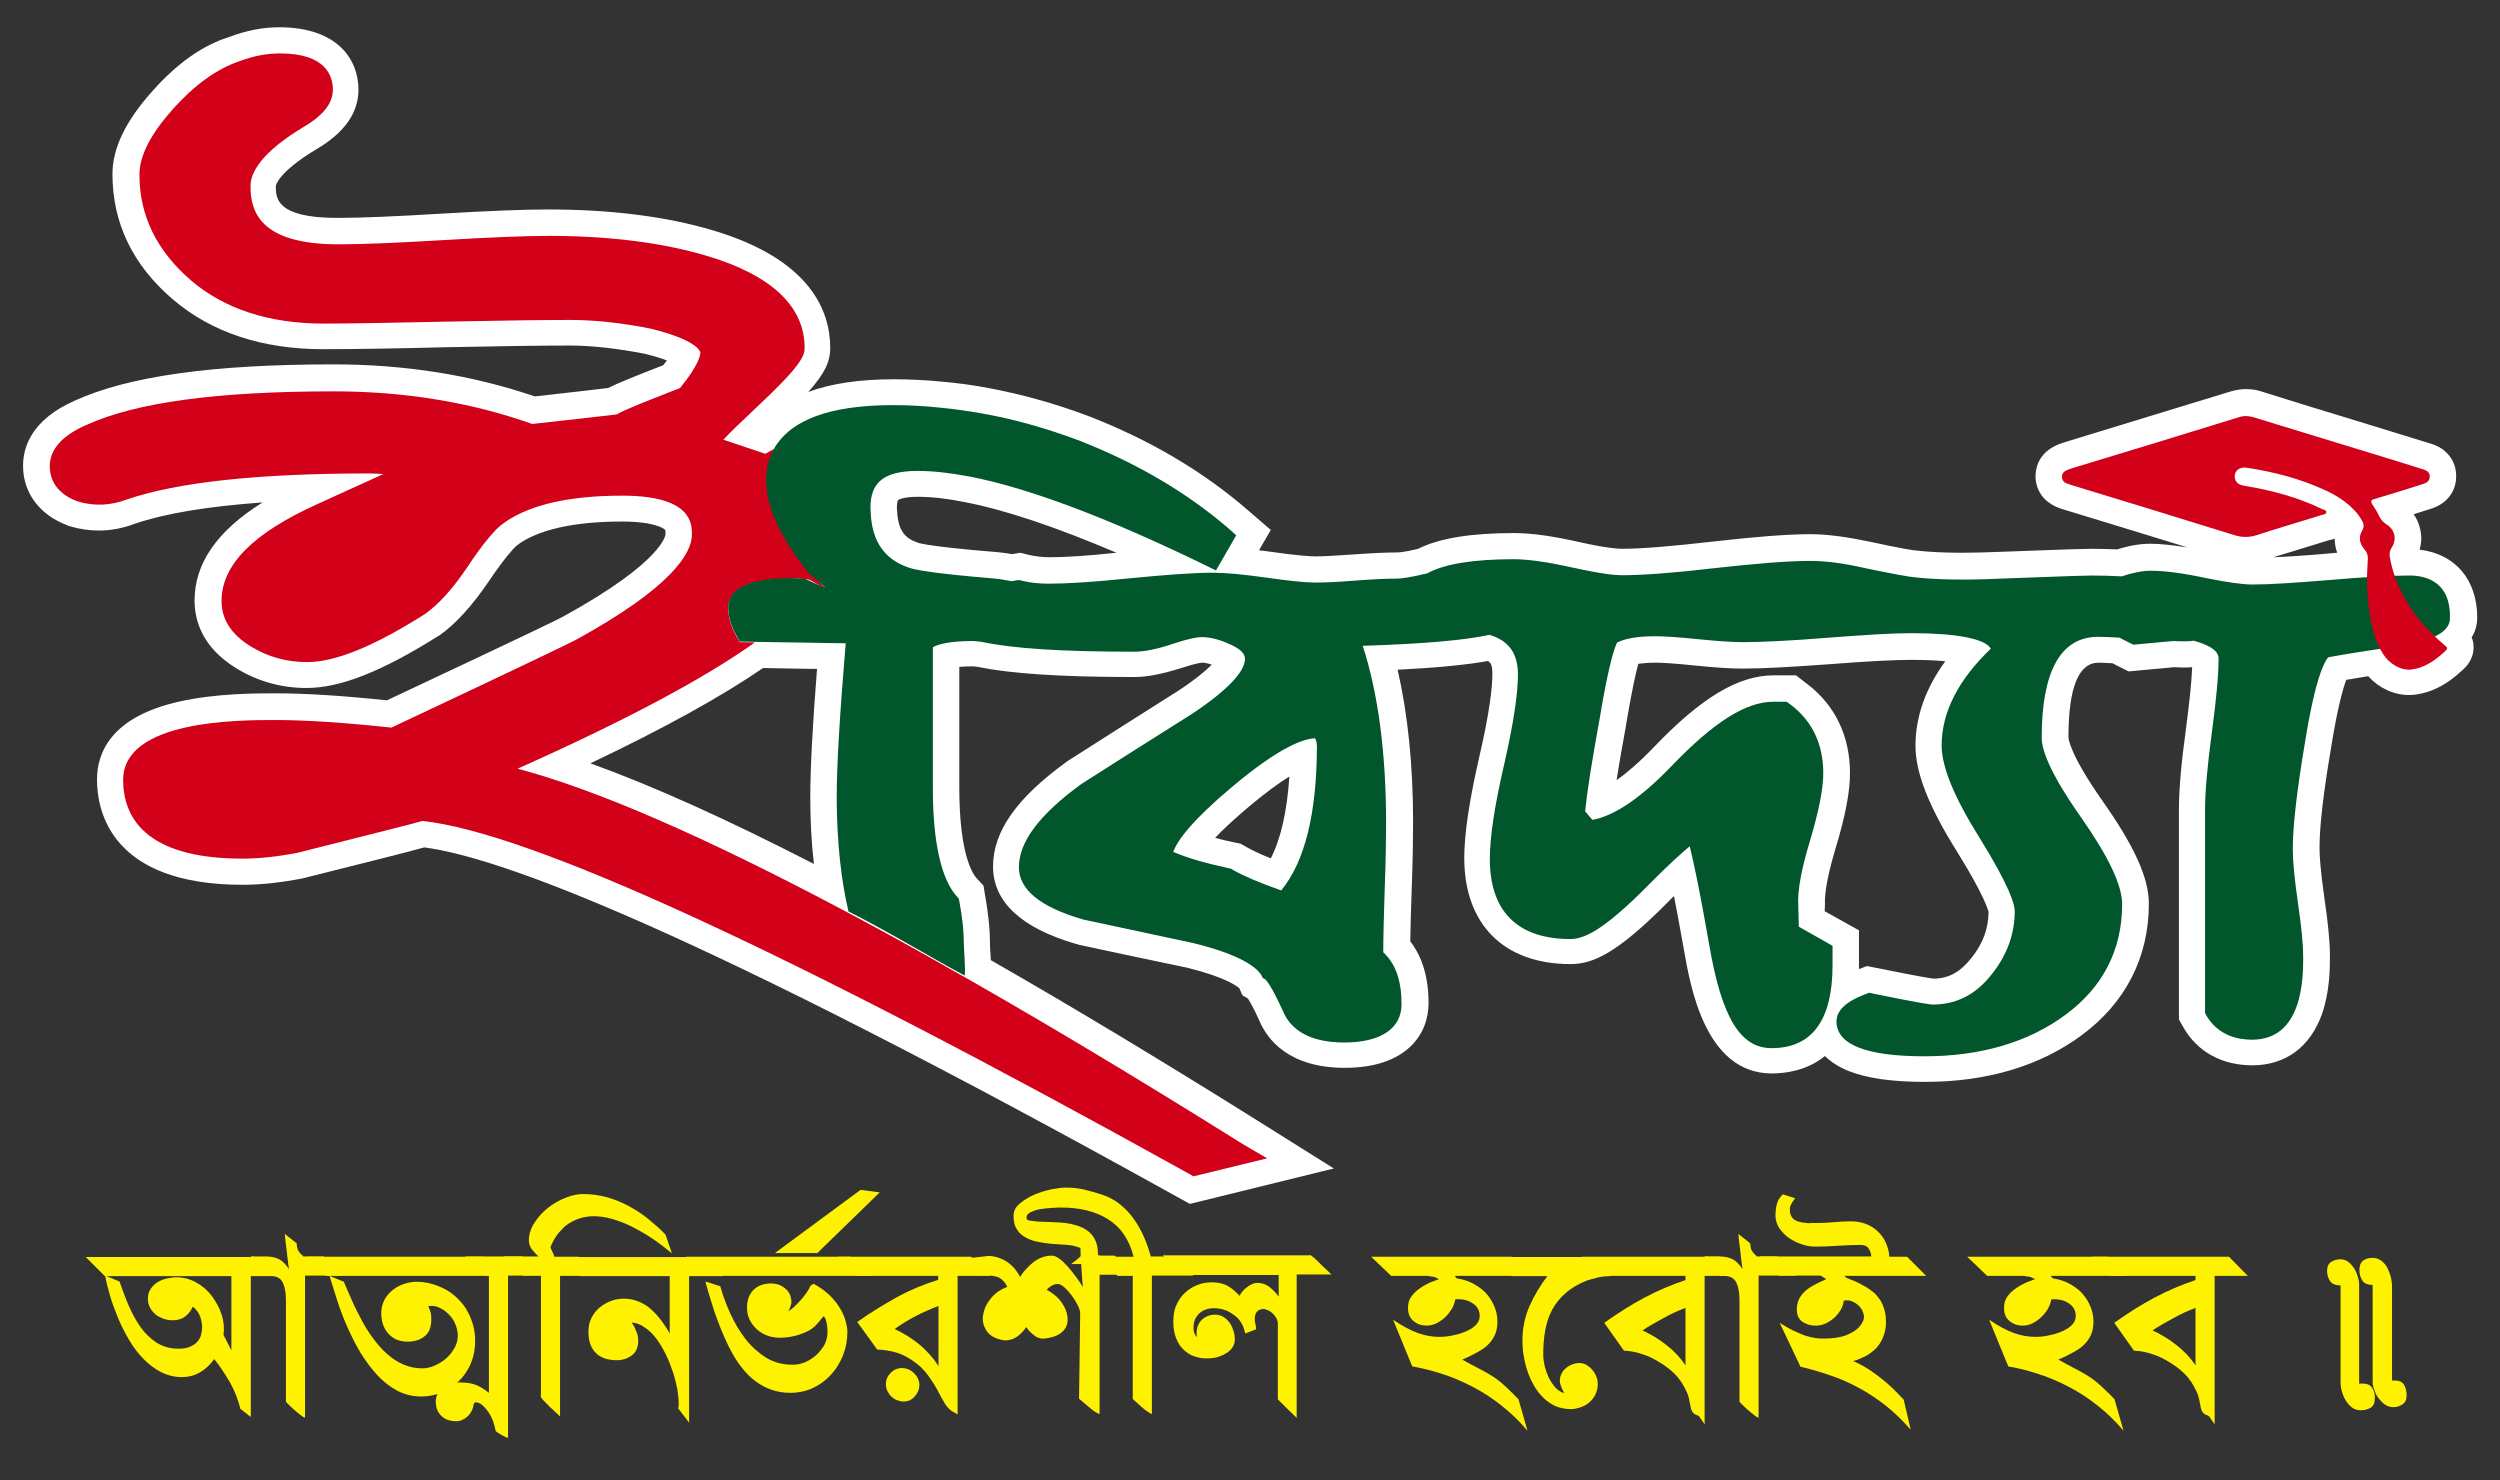 <?xml version="1.0" encoding="UTF-8"?>
<!-- Generator: Adobe Illustrator 19.0.0, SVG Export Plug-In . SVG Version: 6.00 Build 0)  -->
<svg version="1.0" id="Layer_1" xmlns="http://www.w3.org/2000/svg" xmlns:xlink="http://www.w3.org/1999/xlink" x="0px" y="0px" viewBox="0 0 889.2 526.5" enable-background="new 0 0 889.2 526.5" xml:space="preserve">
<rect x="0" y="0" width="889.2" height="526.5" fill="#333333" stroke="none"/>
<g id="XMLID_25_">
	<path id="XMLID_23_" fill="#FFFFFF" d="M881.1,219.7c0-13.6-7.9-22.7-20.5-24.2c0.7-2.4,0.8-4.9,0.2-7.3c-0.4-1.9-1.2-3.7-2.3-5.3   c0.3-0.1,3.8-1.2,3.8-1.2c0.9-0.3,2-0.6,3.1-1c5.2-1.9,8.4-6.3,8.2-11.7c-0.1-5.2-3.5-9.5-8.7-11.1c-4.3-1.3-8.7-2.7-13-4l-13-4   c-11.6-3.5-23.2-7.1-34.7-10.7c-1.8-0.6-3.6-0.8-5.4-0.8c-1.8,0-3.5,0.3-5.3,0.8c-15.7,4.8-31.4,9.6-47.1,14.4l-12.4,3.8   c-9.5,2.9-10.1,9.8-10,12.6c0.2,3.1,1.7,8.7,9.6,11.1l13.1,4c10.3,3.1,20.8,6.4,31.3,9.6c-5.2-0.8-9.6-1.3-13.2-1.3   c-3.5,0-7.3,0.6-11.7,2c-3.3-0.1-6.4-0.2-9.5-0.2c-1.6,0-6.8,0.1-32.8,1.1c-4.7,0.2-9.2,0.3-13.2,0.3c-6.3,0-11.7-0.3-16.2-0.8   c-1.2-0.1-5.2-0.7-16.2-3.1C657.1,191,650,190,644,190c-8.2,0-19.7,0.9-35.4,2.7c-14.1,1.6-24.8,2.5-31.7,2.5   c-1.3,0-5.4-0.2-15.2-2.4c-9.7-2.2-17.2-3.2-23.1-3.2c-15.4,0-26.6,1.8-34.2,5.6c-4.8,1.2-7,1.3-7.6,1.3c-3.5,0-8.5,0.2-15.3,0.7   c-7.3,0.5-11.2,0.7-13.3,0.7c-2.3,0-6.8-0.3-15.9-1.6c-1.6-0.2-3.1-0.4-4.5-0.6l4.2-7.2l-8-6.9c-16.1-14-35.3-25.3-57.1-33.7   c-11.7-4.4-23.6-7.7-35.4-9.9c-5.2-1-10.5-1.7-15.8-2.2c-6.1-0.6-12.1-0.9-17.8-0.9c-12.1,0-22.3,1.5-30.4,4.5   c5.9-6.6,7.8-10.8,7.8-15.6c0-13.4-7.2-31.5-41.5-41.8c-16.7-5-36.5-7.5-58.9-7.5c-8.4,0-21.2,0.5-38.1,1.5   c-16.4,1-28.7,1.5-36.8,1.5c-21.9,0-21.9-7.1-21.9-11.4c0,0,0.7-4.8,14.4-13c9.9-5.8,15-12.9,15-21.2c0-10.7-7.4-22.2-28.2-22.2   c-5.6,0-11.6,1.1-17.6,3.4C72.2,16,63,22.5,54.3,32.3C44.6,43.1,40,52.8,40,61.9c0,17.4,7.2,32.4,21.5,44.6   c13.7,11.7,31.7,17.7,53.4,17.7c9.6,0,24.4-0.2,44-0.7c18.7-0.4,33.8-0.6,43.7-0.6c7.8,0,16.7,1,26.6,2.9c3.6,0.9,6.2,1.7,8,2.4   c-0.4,0.5-0.8,1.1-1.3,1.7c-10.3,4-16,6.3-19.6,8.1c-3.4,0.4-10.7,1.3-26.1,3c-22.2-7.6-46.2-11.4-71.6-11.4   c-42.9,0-72.9,4.2-92,12.9c-15.2,6.7-18.4,16.3-18.4,23.2c0,9.6,5.9,17.5,15.9,21.2l0.1,0.1l0.7,0.2c3.4,1,6.8,1.5,10.2,1.5   c4.3,0,8.6-0.8,12.8-2.4c10.8-3.7,26.1-6.2,45.5-7.6c-16.2,10.1-24.2,21.7-24.2,34.9c0,6.8,2.5,16.5,14.7,24   c7.6,4.7,16.1,7.1,25.1,7.1c12.1,0,26.9-5.9,46.9-18.5l0.2-0.1l0.2-0.1c5.9-4.2,11.6-10.5,17.6-19.3c5.6-8.3,8.6-11.5,9.8-12.6   c7.2-5.6,20.2-8.6,37.5-8.6c11.9,0,15,2.6,15.3,2.9c0.2,0.2,0.2,0.2,0.2,1.6c0,0.1-0.4,9.5-36.4,29.3c-1.2,0.7-9.7,4.9-62.7,29.8   c-16-1.7-29.3-2.5-39.5-2.5c-6.9,0-21.3,0-34.2,2.9c-24.3,5.4-29.4,18.1-29.4,27.8c0,11.2,5,37.4,51.8,37.4   c6.6,0,13.8-0.8,21.4-2.3l0.2,0l0.2-0.1c23.1-5.8,37.2-9.3,42.8-10.9c26.7,3.5,94.8,28.2,267.6,124.2l4.7,2.6l51.2-12.6l-27.1-17   c-34-21.3-65.9-40.5-94.9-57.1c0-1-0.1-2.1-0.2-3.3c-0.1-1.3-0.1-2.7-0.1-3.3c0-4.5-0.6-10-1.7-16.3l-0.6-3.6l-2.5-2.7   c-1.4-1.6-6.1-8.6-6.1-32.1v-43c1.3-0.1,2.8-0.2,4.7-0.2c0.2,0,0.7,0,1.9,0.2c11.7,2.4,29.4,3.6,55.7,3.6c4.6,0,10-1.1,17-3.3   c5.1-1.7,7-1.8,7-1.8c0.6,0,1.8,0.1,3.5,0.7c-2.1,2.1-5.7,5.2-12.1,9.4c-13.7,8.7-26.6,16.8-39.2,24.9l-0.2,0.1l-0.2,0.2   c-17.8,12.9-26.1,24.8-26.1,37.2c0,12.5,9.9,21.8,29.4,27.5l0.8,0.2l0.2,0.1c13.3,2.9,26.3,5.6,38.7,8.2   c13.7,3.4,17.7,6.6,18.5,7.3l1.1,2.5l2,1.2c0.6,1,2,3.3,4.1,8c2.7,6.3,10.2,16.6,30.3,16.6c21.9,0,29.8-11.9,29.8-23   c0-9.1-2.2-16.4-6.5-22c0.1-4.8,0.2-10.9,0.5-18.3c0.4-10.9,0.5-18.8,0.5-24c0-20.5-1.9-38.6-5.5-54.3c13.9-0.7,24.3-1.7,32.1-3.1   c1.2,0.7,1.6,1.8,1.6,4.5c0,4.4-0.8,13.1-4.7,29.8c-3.5,15.3-5.3,27.3-5.3,35.7c0,23.7,14.1,37.8,37.8,37.8   c7.9,0,16.4-3.7,34.4-21.8c0.8-0.9,1.7-1.7,2.4-2.4c1,5,2.1,11.2,3.5,18.9c2.3,13.2,7.6,44.2,31.3,44.2c4.6,0,12.4-0.9,18.9-6.2   c2,2,4.8,3.9,8.6,5.4c6.4,2.5,15.2,3.8,26.9,3.8c22.1,0,40.9-5.6,55.8-16.6c15.6-11.5,23.9-27.7,23.9-46.8   c0-9.1-5.1-20.4-16.6-36.7c-11.8-16.8-12-22.3-12-22.5c0-17.6,3.6-26.5,10.7-26.5c1.3,0,2.9,0.1,5,0.2c0.5,0.3,1.1,0.6,1.7,0.9l4,2   l16.2-1.5c1.6,0.1,3,0.1,4.1,0.1c0.7,0,1.4,0,2-0.1c0.1,0,0.2,0.1,0.3,0.1c-0.2,5.3-1,12.6-2.2,21.8c-1.7,12.3-2.5,21.9-2.5,28.5   v74.9l1.7,3c5,8.6,13.7,13.3,24.4,13.3c11.8,0,20.6-6.5,24.8-18.3c2.8-8,2.8-16.5,2.8-20.6c0-4.8-0.6-11.4-2-20.8   c-1.4-9.9-1.7-15-1.7-17.6c0-7.8,1.4-19.9,4.2-36.1l0-0.1c2.2-13.6,4.1-20.4,5.3-23.6c1.8-0.3,4.3-0.7,7.8-1.3   c3.8,4.2,9.1,6.7,14.5,6.7l0.5,0l0.4,0c2.6-0.2,5-0.8,7.1-1.6c5-1.9,8.7-5.1,11.1-7.3c1-0.9,4-3.7,3.9-8.3c0-1.2-0.3-2.4-0.7-3.3   C880.7,224.2,881.1,221.6,881.1,219.7z M821,194.4c2.5-0.8,5-1.5,7.5-2.3c0.7-0.1,1.3-0.3,1.9-0.5c0,1.7,0.3,3.4,0.9,5   c-1.2,0.1-2.3,0.2-3.5,0.3c-7.7,0.7-14.2,1.1-19.3,1.3C812.6,197,816.8,195.7,821,194.4z M649.1,321.7l0-0.3   c-0.1-2.2,0.2-7.7,3.7-19.4c3.6-11.8,5.2-20.4,5.2-27c0-13.2-5.3-24.2-15.2-31.7l-4-3.1h-7.9c-12.6,0-25.8,7.9-42.7,25.6   c-5.3,5.5-9.7,9.2-13.2,11.7c0.8-5.4,2-12,3.4-19.8l0-0.2c2-11.8,3.4-18.1,4.3-21.4c1.5-0.2,3.5-0.4,6.2-0.4c2,0,6.1,0.2,13.9,1   c7.5,0.8,13.2,1.1,17.2,1.1c7.1,0,17.6-0.6,31.3-1.6c12.6-1,22.5-1.5,28.5-1.5c5.1,0,9.1,0.2,12.1,0.5c-7,9.6-10.6,19.7-10.6,30.1   c0,9.5,4.7,21.6,14.9,37.8c9.5,15.3,10.9,20.5,11.1,21.3c-0.1,5.9-2,11.2-6,16.2l-0.1,0.1c-3.9,5-8,7.3-13.4,7.4   c-0.9-0.1-4.9-0.7-19.2-3.6l-4.6-0.9l-2.8,1.1c0-0.5,0-0.9,0-1.4v-12.4l-12.2-6.8L649.1,321.7z M444.1,287   c6.2-5.2,10.9-8.6,14.5-10.8c-0.8,12.2-3,22.1-6.6,29.1c-4.3-1.7-7-3.1-8.6-4l-2.1-1.2l-2.4-0.5c-2.4-0.5-4.6-1-6.7-1.6   C434.8,295.2,438.7,291.6,444.1,287z M373.5,198.2c-2.7,0-5.2-0.3-7.4-0.8l-3.2-0.8l-3,0.5c-2-0.4-3.9-0.6-6-0.8l-0.1,0   c-22.5-1.8-26.8-3.1-27.2-3.2l-0.2-0.1c-4.1-1.4-6.9-3.8-7.3-11c0-0.3,0-0.6-0.1-0.9c0-0.2,0-0.4,0-0.6c0-2,0.4-2.6,0.4-2.6   c0,0,1.4-1.2,7.1-1.2c4.8,0,10.4,0.6,16.7,1.9c14.5,2.8,32.5,8.9,53.9,18C386.9,197.7,378.9,198.2,373.5,198.2z M288,237.9   c0.9,0,1.8,0,2.6,0c-1.6,20.3-2.4,35.6-2.4,45.6c0,8.2,0.4,16.3,1.3,23.8c-30.7-15.8-57.3-27.8-79.5-35.8   c26.1-12.4,46.7-23.8,61.4-33.9L288,237.9z"/>
	<path id="XMLID_13_" fill="#D3001A" d="M450.7,412l-26.2,6.4l-1.4-0.8C280.2,338.2,188.4,296,150.2,292   c-2.3,0.7-10.5,2.8-44.3,11.3c-7.2,1.4-13.7,2.1-19.7,2.1c-35,0-42.4-15.2-42.4-28c0-21.3,40.9-21.3,54.3-21.3   c10.4,0,24.3,0.9,41.1,2.7c50.8-23.9,63.7-30.2,65.6-31.2c34.1-18.7,41.3-30.8,41.3-37.5c0-3.8,0-13.8-24.8-13.8   c-19.9,0-34.6,3.6-43.5,10.8c-2.8,2.5-6.8,7.4-11.5,14.5c-5.3,7.9-10.3,13.4-15.3,16.9c-18.2,11.5-31.8,17-41.8,17   c-7.3,0-14.1-1.9-20.2-5.7c-6.8-4.2-10.2-9.6-10.2-16c0-12.9,11.2-24.2,34.3-34.6l23.3-10.6c-1.8-0.1-3.6-0.2-5.4-0.2   c-39.1,0-68,3.1-86,9.3c-5.6,2.1-11.4,2.4-17.2,0.7l-0.3-0.1c-8.5-3.1-9.8-9.1-9.8-12.4c0-6,4.3-10.9,12.9-14.7   c17.8-8.1,46.6-12,88.2-12c25.1,0,48.8,3.9,70.5,11.6c20-2.2,27.5-3.1,30.1-3.4c3-1.8,9.3-4.2,22.5-9.4c6.5-8,7.2-11.5,7.2-12.6   c0,0-0.2-4.2-17.6-8.5c-10.5-2.1-20.2-3.1-28.6-3.1c-9.7,0-24.5,0.2-43.9,0.6c-19.5,0.4-34.2,0.7-43.8,0.7   c-19.5,0-35.4-5.2-47.3-15.4c-12.1-10.4-18.3-23-18.3-37.5c0-6.8,3.9-14.4,11.9-23.4c7.7-8.6,15.6-14.3,23.6-17   c5-1.9,9.9-2.8,14.5-2.8c16.4,0,18.8,8.1,18.8,12.9c0,4.8-3.4,9.1-10.3,13.2c-12.4,7.4-19,14.7-19,21.1c0,8.9,3.2,20.7,31.3,20.7   c8.3,0,20.8-0.5,37.3-1.5c16.8-1,29.4-1.5,37.5-1.5c21.5,0,40.4,2.4,56.2,7.1c23.1,6.9,34.8,18,34.8,32.8c0,2.7-1.3,6.3-16.6,20.6   c-6.3,5.9-10.1,9.6-12.3,12l14.9,5c1-0.6,2.3-1.3,4-2.1c-2.3,3.8-3.1,7.9-3.1,11.7c0,9.4,5,20.3,15,32.9c0.1,0.1,0.2,0.2,0.3,0.3   c0.1-0.1,0.1-0.2,0.2-0.3c0.5,0.8,4.3,4.4,4.8,5.2c-1.1-0.1-5.2-3-5.9-3c-3.4-0.3-3.9-0.3-4.2-0.3c-0.4,0-0.7,0-1.1,0H282   c-0.4,0-0.5,0-0.6,0c-18.5,0-22.4,5.7-22.4,10.4c0,3.1,0.9,6.4,2.8,9.8l1.3,2.4h0.4l5,0.1c-18.1,12.9-46.5,28-84.4,44.9   c28.2,7.5,66.7,24.3,115.2,50c10.6,5.6,21.6,11.6,33.1,18.1c32.8,18.4,69.5,40.3,109.9,65.6L450.7,412z"/>
	<path id="XMLID_10_" fill="#02562C" d="M857,204.7c-6.5,0-15.8,0.5-28.5,1.6c-12.1,1-21.3,1.6-27.3,1.6c-3.6,0-9.2-0.8-16.6-2.3   c-8.4-1.8-14.8-2.6-19.6-2.6c-3,0-6.4,0.7-10.4,2c-3.4-0.2-6.9-0.3-10.7-0.3c-1.4,0-6.3,0.1-32.3,1.1c-12.5,0.6-22.9,0.4-30.9-0.5   c-2-0.2-6.5-1-17.2-3.2c-7.8-1.8-14.2-2.6-19.6-2.6c-7.9,0-19.1,0.9-34.3,2.6c-14.5,1.7-25.5,2.5-32.8,2.5c-2.4,0-7.4-0.5-17.3-2.7   c-9-2-15.9-3-21.1-3c-14.5,0-24.8,1.7-30.9,5.1c-0.1,0-0.1,0-0.2,0c-5.7,1.4-9,1.8-10.7,1.8c-3.2,0-8,0.2-14.6,0.7   c-6.1,0.5-10.8,0.7-14,0.7c-3.7,0-9.5-0.6-17.2-1.7c-8.5-1.2-14.8-1.8-19.4-1.8c-6.7,0-16.4,0.7-29.7,2   c-12.6,1.3-22.2,1.9-28.5,1.9c-3.4,0-6.6-0.3-9.5-1l-1.3-0.3l-1.4,0.2c-0.5,0.1-0.9,0.2-1.3,0.2c-2-0.4-4.2-0.8-6.8-1   c-21.6-1.8-27.8-3.1-29.6-3.8c-8.7-2.9-13.1-9.3-13.6-19.4c0-0.7-0.1-1.3-0.1-1.9c0-9.2,5-13.1,16.8-13.1c5.5,0,11.6,0.7,18.5,2   c21,4.1,48.6,14.5,82.5,30.9l5.1,2.5l7.2-12.5l-2.1-1.9c-15.3-13.3-33.6-24-54.3-32c-11.3-4.2-22.5-7.4-33.8-9.4   c-5-0.9-10-1.6-15-2.1c-5.7-0.6-11.3-0.9-16.9-0.9c-23.9,0-35.6,6-41,13.5c-0.4,0.5-0.7,1-1,1.5c-2.3,3.8-3.1,7.9-3.1,11.7   c0,9.4,5,20.3,15,32.9c0.1,0.1,0.2,0.2,0.3,0.3c1.3,1.2,5,4.1,5.6,4.9c-1.3-0.1-6.4-3-7.3-3c-2.6-0.2-3.9-0.2-4.5-0.3H282   c-0.4,0-0.5,0-0.6,0c-18.5,0-22.4,5.7-22.4,10.4c0,3.1,0.9,6.4,2.8,9.8l1.3,2.4h0.4l5,0.1l19.6,0.3c6.1,0.1,10.1,0.2,12.7,0.2   c-2.1,25-3.2,43.4-3.2,54.7c0,16.1,1.7,30.4,4.2,40.7c13,6.5,27.8,15.5,41.3,22.8c0.4-1.7-0.3-9.5-0.3-11.8c0-3.9-0.5-8.9-1.6-14.7   l-0.2-0.9l-0.7-0.8c-3.9-4.3-8.5-14.5-8.5-38.3v-50.3c1.8-1,5.8-2.2,14.2-2.2c0.1,0,0.8,0,3.2,0.3c11.1,2.4,28.7,3.5,54.3,3.5   c3.5,0,8.1-0.9,14-2.9c6-2,8.8-2.3,9.9-2.3c3.1,0,6.6,0.9,10.6,2.8c4.3,2,4.8,3.8,4.8,5c0,3.2-3.3,9.2-18.8,19.5   c-13.1,8.2-26.1,16.5-39.3,24.9c-15,10.9-22.3,20.6-22.3,29.7c0,7.9,7.6,14.1,22.7,18.5l0.4,0.1c13.1,2.8,26.1,5.6,38.8,8.3   c17.1,4.2,22.8,8.7,24.5,11.7l0.3,0.7l1,0.6c0.3,0.3,2.1,2.1,6.3,11.4c2.1,5,7.6,11,21.7,11c13,0,20.4-5,20.4-13.6   c0-8.4-2.1-14.4-6.5-18.5c0-5.2,0.2-12.7,0.5-22.2c0.4-10.7,0.5-18.5,0.5-23.7c0-24.9-2.8-46.1-8.3-63.1c22.1-0.7,36.2-2,45.1-3.9   c6.9,2.1,10.1,6.6,10.1,14.2c0,7-1.7,17.8-4.9,31.9c-3.4,14.6-5.1,25.9-5.1,33.6c0,23.5,15.5,28.5,28.5,28.5   c4.6,0,11.2-2.3,27.8-19.1c7.2-7.3,11.9-11.5,14.8-13.9c1.3,5.2,3.5,15.3,7,35.4c4.4,25.5,11,36.4,22.1,36.4   c14.4,0,21.7-9.9,21.7-29.5v-6.9l-12-6.8l-0.2-7.7c-0.3-5,1.1-12.7,4.1-22.6c3.2-10.7,4.8-18.7,4.8-24.3c0-10.3-3.9-18.5-11.5-24.3   l-1.5-1.1h-4.8c-9.7,0-21.1,7.2-36,22.7c-13.3,13.9-22.5,18.3-28.3,19.3l-2.6-3c0.6-6.4,2.3-17.3,5.1-32.6   c3.4-20.6,5.5-26,6.3-27.5c3.1-1.5,7.7-2.2,13.4-2.2c3.2,0,8.2,0.3,14.9,1c7.2,0.7,12.5,1.1,16.3,1.1c6.8,0,17.1-0.5,30.6-1.6   c13.1-1,23-1.6,29.3-1.6c16.3,0,26.4,2,28.4,5.5c-11.6,11.1-17.5,22.7-17.5,34.4c0,7.6,4.4,18.4,13.5,32.9   c10.8,17.4,12.5,23.8,12.5,26c0,8.1-2.7,15.6-8,22.3c-5.7,7.4-12.7,11-21.2,11c-0.6,0-4-0.4-20.7-3.8l-1.9-0.4l-1.8,0.7   c-6.5,2.5-9.8,5.7-9.8,9.5c0,8.2,10.5,12.4,31.3,12.4c20,0,37-5,50.2-14.8c13.3-9.8,20.1-23.1,20.1-39.3c0-6.8-4.9-17.1-14.9-31.3   c-11.3-16.1-13.7-24-13.7-27.9c0-23.8,6.8-35.9,20.1-35.9c1.9,0,4.5,0.1,7.6,0.3c1,0.6,2.1,1.1,3.3,1.7l1.6,0.8l14.1-1.3   c1.6,0.1,3.1,0.1,4.3,0.1c1.1,0,2.1-0.1,3.1-0.2c8.7,2.4,8.8,5.3,8.8,6.4c0,5.7-0.8,14.6-2.4,26.3c-1.6,11.9-2.4,21.1-2.4,27.3   v72.4l0.4,0.8c4.2,7.2,11.2,8.7,16.3,8.7c18.2,0,18.2-22.2,18.2-29.5c0-4.3-0.6-10.6-1.9-19.4c-1.2-8.4-1.8-14.7-1.8-18.9   c0-8.3,1.5-21,4.3-37.7c3.8-23.9,7.2-29.3,8.3-30.5c1.5-0.3,6.2-1.2,20.9-3.4c10.4-1.3,22.4-3.7,22.4-10.5   C871.7,206.6,862.5,204.7,857,204.7z M455.7,316.7c-7.4-2.6-13.1-5-17-7.2l-0.8-0.5l-0.9-0.2c-8.3-1.8-14.9-3.7-19.7-5.8   c1.5-4.1,6.6-11.1,20.9-23.1c17.8-15,26.1-17.2,29.5-17.3c0,0,0.7,0.7,0.7,3.3C468.3,289.4,464.1,306.5,455.7,316.7z"/>
	<g id="XMLID_1_">
		<path id="XMLID_2_" fill="#D3001A" d="M856.9,238.2c1.4-0.1,3-0.4,4.5-1c3.1-1.2,5.7-3.2,8.1-5.4c1.2-1.1,1.2-1.4-0.1-2.4    c-5.8-4.9-10.8-10.5-14.4-17.2c-2.4-4.5-4.2-9.2-5-14.2c-0.2-1.1,0-2.1,0.6-3.1c2-3,1.3-6.5-1.8-8.4c-1.1-0.7-1.9-1.6-2.5-2.8    c-0.7-1.5-1.6-2.9-2.5-4.3c-0.7-1.1-0.5-1.6,0.7-1.9c5-1.5,10-3,15-4.6c0.9-0.3,1.8-0.6,2.7-0.9c1.2-0.4,2.1-1.2,2-2.6    c0-1.3-0.9-2-2.1-2.4c-4.3-1.3-8.6-2.7-12.9-4c-15.9-4.9-31.8-9.7-47.7-14.6c-1.8-0.5-3.4-0.6-5.2,0    c-19.8,6.1-39.6,12.2-59.5,18.2c-2.5,0.8-3.5,1.6-3.4,3.1c0.1,2,1.8,2.3,3.3,2.8c19.3,5.9,38.7,11.8,57.9,17.8    c2.8,0.9,5.4,0.9,8.2,0c7.6-2.5,15.3-4.7,22.9-7.1c0.6-0.2,1.7-0.2,1.7-1c0.1-0.8-1-0.9-1.6-1.2c-8.5-4.1-17.5-6.5-26.8-8.1    c-0.7-0.1-1.3-0.2-1.9-0.4c-1.6-0.5-2.5-2-2.2-3.6c0.2-1.5,1.5-2.5,3.2-2.6c0.4,0,0.9,0,1.3,0.1c9.6,1.5,18.9,3.9,27.7,8    c3.9,1.8,7.4,4,10.4,7.2c0.9,0.9,1.7,2,2.3,3c0.9,1.4,1.3,2.7,0.3,4.3c-1.3,2.2-0.8,4.6,0.9,6.5c0.9,1,1.2,2,1.2,3.2    c-0.1,3-0.4,6-0.3,9c0.3,6.5,0.8,12.9,2.9,19.1c0.9,2.6,2.1,5.1,3.8,7.3C850.9,236.6,853.9,238.2,856.9,238.2z"/>
	</g>
	<g id="XMLID_16_">
		<path id="XMLID_6_" fill="#FFF200" d="M89.2,453.8V504l-3.7-2.9c-0.8-3.4-2.1-6.5-3.7-9.4c-1.7-2.9-3.5-5.7-5.6-8.3    c-1.4,1.9-3,3.5-4.9,4.6c-1.9,1.2-4.2,1.8-6.7,1.8c-2.6,0-4.9-0.6-7.2-1.7c-2.2-1.1-4.3-2.7-6.2-4.6c-1.9-1.9-3.6-4.1-5.1-6.6    c-1.5-2.5-2.8-5.1-4-7.8c-1.1-2.7-2.1-5.4-2.9-8c-0.8-2.7-1.4-5.1-1.8-7.4l5.1,2.1c1,2.8,2,5.6,3.2,8.4c1.2,2.8,2.6,5.4,4.2,7.7    c1.6,2.3,3.5,4.1,5.7,5.6c2.2,1.4,4.8,2.2,7.9,2.2c1.6,0,3-0.2,4.1-0.7c1.1-0.5,1.9-1,2.6-1.8c0.6-0.7,1.1-1.5,1.3-2.4    c0.2-0.9,0.4-1.8,0.4-2.8c-0.1-1.9-0.5-3.5-1.2-4.8c-0.8-1.3-1.5-2.1-2.2-2.4c-0.6,1.5-1.5,2.6-2.7,3.5c-1.2,0.9-2.7,1.3-4.5,1.3    c-1,0-2.1-0.2-3.1-0.5c-1-0.4-2-0.9-2.8-1.5c-0.8-0.7-1.5-1.5-2-2.4c-0.5-1-0.8-2-0.8-3.2c0-1.4,0.3-2.6,1-3.6    c0.7-1,1.5-1.8,2.5-2.4c1-0.6,2.1-1,3.3-1.3c1.2-0.2,2.3-0.4,3.3-0.4c2.5,0,4.8,0.6,7,1.8s4.1,2.8,5.6,4.8s2.7,4.2,3.5,6.6    c0.8,2.4,1,4.9,0.7,7.3l2.8,5.5v-26.4H37.3l-6.8-6.8h63.6l7,6.8H89.2z"/>
		<path id="XMLID_4_" fill="#FFF200" d="M108.5,453.8v50.4c-0.3,0-0.9-0.3-1.6-0.9c-0.8-0.6-1.5-1.2-2.3-1.9    c-0.9-0.8-1.9-1.7-2.9-2.8v-36.4c0-2.8-0.5-5-1.4-6.5c-1-1.5-2.7-2.1-5.3-1.8l-5.8-7.1c1,0.1,1.8,0.1,2.3,0.1c0.6,0,1,0,1.4,0    c0.4,0,0.7,0,0.9,0c0.2,0,0.5,0,0.8,0c2,0,3.6,0.4,4.9,1.1c1.2,0.7,2.3,1.9,3.3,3.4c-0.1-0.6-0.2-1.2-0.3-2    c-0.1-0.7-0.2-1.5-0.3-2.5c-0.1-1-0.2-2.1-0.4-3.4c-0.2-1.3-0.3-2.8-0.5-4.6l4.2,3.3c0.1,0.9,0.2,1.6,0.3,1.9    c0.1,0.4,0.2,0.7,0.4,0.9c0.2,0.3,0.4,0.6,0.7,0.9l1,1h7.2l6.8,6.8H108.5z"/>
		<path id="XMLID_3_" fill="#FFF200" d="M115.9,453.8l-6.8-6.8h62.6l7.3,6.8H115.9z M149.8,496.7c-3.1,0-5.9-0.7-8.6-2.1    c-2.6-1.4-5-3.3-7.1-5.6c-2.1-2.3-4.1-5-5.9-7.9c-1.8-3-3.3-6.1-4.7-9.2c-1.4-3.2-2.6-6.3-3.6-9.5c-1-3.1-1.9-6-2.7-8.6l5.1,2.1    c0.9,2.1,1.8,4.3,2.9,6.7c1,2.3,2.2,4.6,3.4,6.9c1.2,2.3,2.6,4.5,4.1,6.5c1.5,2.1,3.1,3.9,4.9,5.5c1.8,1.6,3.7,2.9,5.8,3.8    c2.1,0.9,4.4,1.4,6.8,1.4c1.4,0,2.8-0.3,4.2-0.9c1.4-0.6,2.8-1.4,4-2.4c1.2-1,2.2-2.2,3-3.5c0.8-1.3,1.3-2.7,1.4-4.2    c0.1-1.4-0.1-2.7-0.6-4.1c-0.5-1.4-1.2-2.6-2.1-3.6s-1.9-1.9-3.1-2.5c-1.1-0.7-2.3-1-3.3-1c-0.3,0-0.5,0-0.7,0    c-0.2,0-0.5,0.1-0.7,0.1c0.4,0.8,0.7,1.5,0.9,2.3c0.2,0.8,0.2,1.6,0.2,2.4c0,2.8-0.8,4.8-2.4,6c-1.6,1.3-3.6,1.9-6.1,1.9    c-1.5,0-2.9-0.3-4-0.8c-1.1-0.5-2.1-1.3-2.9-2.2c-0.8-0.9-1.4-2-1.8-3.2c-0.4-1.2-0.6-2.5-0.6-4c0-1.7,0.4-3.2,1.1-4.6    c0.7-1.4,1.7-2.5,2.9-3.5c1.2-1,2.5-1.7,4-2.2c1.5-0.5,3-0.8,4.5-0.8c2.8,0,5.6,0.6,8.2,1.7c2.7,1.1,5,2.7,6.9,4.7    c2,2,3.5,4.5,4.5,7.3c1.1,2.9,1.5,6,1.2,9.4c-0.2,2.6-0.9,4.9-1.9,7c-1.1,2.1-2.4,4-4.2,5.6c-1.7,1.6-3.7,2.8-5.9,3.7    C154.7,496.3,152.3,496.7,149.8,496.7z"/>
		<path id="XMLID_68_" fill="#FFF200" d="M180.7,453.8v57.6c-0.3,0-0.7-0.1-1.1-0.4c-0.5-0.2-1-0.5-1.5-0.8    c-0.6-0.3-1.2-0.7-1.8-1.2c-0.2-1.1-0.5-2.3-0.9-3.5c-0.5-1.2-1-2.3-1.7-3.3c-0.7-1-1.4-1.8-2.1-2.4c-0.8-0.7-1.5-1-2.4-1    c-0.3,0-0.6,0.2-0.7,0.6c-0.1,0.8-0.3,1.5-0.6,2.2c-0.4,0.7-0.8,1.4-1.4,2s-1.2,1-2,1.4c-0.7,0.4-1.5,0.5-2.3,0.5    c-2.1,0-3.9-0.6-5.2-1.9c-1.4-1.3-2-3-2-5.2c0-1.1,0.3-2.1,0.8-3c0.5-0.8,1.2-1.5,2.1-2.1c0.8-0.5,1.8-1,2.7-1.2    c1-0.3,1.9-0.4,2.8-0.4c2.4,0,4.4,0.3,5.9,0.9c1.5,0.6,3.1,1.6,4.6,2.8v-41.7h-1.5l-6.9-6.8h20.2l6.9,6.8H180.7z"/>
		<path id="XMLID_70_" fill="#FFF200" d="M195.8,443.6c0,0.1,0.1,0.3,0.2,0.6c0.2,0.3,0.3,0.7,0.5,1.1c0.2,0.3,0.3,0.6,0.4,0.9    c0.1,0.3,0.2,0.6,0.3,0.8h8.7l6.8,6.8h-13.5v50c-0.5-0.5-1.1-1.1-1.6-1.5c-0.4-0.4-0.9-0.9-1.4-1.3c-0.5-0.4-0.9-0.8-1.1-1.1    c-0.3-0.3-0.6-0.6-0.9-0.9c-0.3-0.3-0.5-0.6-0.8-0.8c-0.1-0.1-0.2-0.2-0.3-0.3c-0.1-0.1-0.2-0.2-0.2-0.3c-0.2-0.2-0.4-0.4-0.4-0.5    c-0.2-0.4-0.2-0.7-0.1-1v-42.4H186l-6.8-6.8h12.3c-0.8-0.8-1.6-1.6-2.3-2.5c-0.7-0.9-1.1-2-1.1-3.2c0-2.2,0.7-4.3,2-6.3    c1.3-2,2.9-3.8,4.8-5.3c1.9-1.5,4-2.7,6.3-3.6c2.3-0.9,4.3-1.3,6.2-1.3c2.9,0,5.7,0.4,8.4,1.1c2.7,0.8,5.3,1.8,7.7,3.1    c2.4,1.3,4.8,2.8,7,4.6c2.2,1.8,4.3,3.6,6.2,5.6l2.3,6.7c-4.2-3.5-8.1-6.2-11.6-8.1c-3.5-2-6.7-3.3-9.5-4.1    c-2.8-0.8-5.3-1.1-7.5-1c-2.2,0.1-4.1,0.6-5.7,1.3s-3,1.6-4.1,2.6c-1.1,1.1-2,2.1-2.7,3.1c-0.7,1-1.2,1.9-1.5,2.6    C196,443.1,195.8,443.5,195.8,443.6z"/>
		<path id="XMLID_72_" fill="#FFF200" d="M224.7,470.4c0.1,0.1,0.1,0.2,0.1,0.2c0,0,0.1,0.1,0.1,0.2c0.2,0.3,0.4,0.6,0.6,0.9    c0.2,0.3,0.3,0.6,0.4,0.9c0.7,1.3,1.1,2.7,1.1,4.3c0,2.3-0.8,4.1-2.3,5.2c-1.5,1.1-3.3,1.7-5.3,1.7c-3.3,0-5.8-0.9-7.5-2.6    c-1.8-1.8-2.6-4.3-2.6-7.5c0-1.8,0.3-3.4,1-4.8c0.7-1.4,1.6-2.7,2.8-3.7c1.2-1,2.5-1.8,4-2.4c1.5-0.6,3.1-0.9,4.8-0.9    c2,0,3.7,0.4,5.4,1.1s3.1,1.6,4.4,2.8c1.3,1.2,2.5,2.5,3.6,4c1.1,1.5,2.1,3,2.9,4.5v-20.4h-32l-6.8-6.8h50.7l7.1,6.8h-12.1v52.1    l-3.9-5.1c0.1-0.4,0.2-0.8,0.2-1c0-0.2,0-0.4,0-0.7c0-1.5-0.2-3.3-0.5-5.2c-0.4-2-0.9-4-1.6-6.1c-0.7-2.1-1.5-4.2-2.5-6.2    c-1-2-2.1-3.9-3.3-5.5c-1.2-1.6-2.6-3-4.1-4C227.9,471.1,226.4,470.5,224.7,470.4z"/>
		<path id="XMLID_74_" fill="#FFF200" d="M251,453.8l-7-6.8h58.6l7.2,6.8H251z M280.4,466.4c0.7-0.4,1.5-1,2.3-1.8    c0.8-0.8,1.6-1.6,2.3-2.4s1.4-1.7,2-2.6c0.6-0.9,1-1.6,1.3-2.3l1.1-0.7c2.2,1.2,4.1,2.6,5.7,4.1c1.5,1.5,2.8,3.1,3.7,4.7    c1,1.6,1.6,3.1,2,4.6c0.4,1.5,0.6,2.7,0.6,3.7c0,2.9-0.5,5.6-1.5,8.2c-1,2.6-2.4,4.9-4.2,6.9c-1.8,2-3.9,3.6-6.4,4.8    c-2.5,1.2-5.3,1.8-8.3,1.8c-2.4,0-4.6-0.4-6.6-1.1c-2-0.7-3.9-1.7-5.5-2.9c-1.7-1.2-3.2-2.7-4.6-4.4c-1.4-1.7-2.6-3.5-3.7-5.4    c-1.1-2-2.1-4-3-6.1c-0.9-2.1-1.8-4.2-2.5-6.2c-0.8-2.1-1.5-4.2-2.1-6.3c-0.7-2.1-1.4-4.5-2.1-7.2l5.3,1.7    c0.9,3.3,2.1,6.5,3.6,9.8c1.5,3.3,3.3,6.3,5.4,9s4.6,4.9,7.3,6.6c2.8,1.7,5.9,2.5,9.5,2.5c1.5,0,2.9-0.3,4.4-0.9    c1.4-0.6,2.7-1.5,3.9-2.5c1.2-1.1,2.1-2.3,2.9-3.6c0.7-1.4,1.1-2.8,1.1-4.2c0-0.3,0-0.7,0-1.3c0-0.6-0.1-1.2-0.2-1.8    c-0.1-0.6-0.2-1.2-0.4-1.8c-0.2-0.5-0.4-0.9-0.8-1.1c-0.4,0.4-0.8,0.9-1.1,1.3c-0.3,0.4-0.7,0.9-1.1,1.3c-0.8,0.9-1.7,1.7-2.7,2.3    c-1.1,0.6-2.2,1.1-3.4,1.5c-1.2,0.4-2.4,0.7-3.6,0.9c-1.2,0.2-2.4,0.3-3.4,0.3c-1.6,0-3.1-0.2-4.5-0.7c-1.4-0.5-2.7-1.2-3.8-2.2    c-1.1-1-2-2.1-2.6-3.4c-0.7-1.3-1-2.8-1-4.5c0-2.6,0.8-4.7,2.3-6.2c1.5-1.5,3.6-2.3,6.2-2.3c2,0,3.7,0.6,5.1,1.8    c1.5,1.2,2.2,2.9,2.2,5.1C281.3,464.3,281,465.4,280.4,466.4z"/>
		<path id="XMLID_77_" fill="#FFF200" d="M290.7,445.7h-15.1l30.5-22.5l6.8,0.9L290.7,445.7z"/>
		<path id="XMLID_79_" fill="#FFF200" d="M340.6,453.8v49.3c-1-0.6-1.7-1-2-1.2c-0.3-0.2-0.6-0.4-0.8-0.6c-0.3-0.2-0.8-0.8-1.5-1.7    c-0.5-0.8-1-1.7-1.5-2.6c-0.5-1-1-1.9-1.6-3c-0.6-1-1.2-2.1-1.9-3.1c-0.7-1.1-1.5-2.1-2.3-3.1c-1.7-2-3.9-3.7-6.6-5.2    c-2.6-1.5-6.1-2.4-10.4-2.6l-7.1-9.8c4.7-3.3,9.4-6.2,14.1-8.8c4.7-2.6,9.6-4.6,14.7-6.2v-1.4h-28.7l-7-6.8h47.4l6.9,6.8H340.6z     M321.4,498.5c-0.8,0-1.6-0.2-2.4-0.5c-0.8-0.3-1.4-0.8-2-1.3c-0.6-0.6-1-1.2-1.4-2c-0.4-0.8-0.5-1.5-0.5-2.4c0-1.6,0.6-2.9,1.7-4    c1.1-1.1,2.4-1.7,4-1.7c1.6,0,3.1,0.6,4.3,1.8c1.2,1.2,1.9,2.6,1.9,4.2c0,1.5-0.5,2.8-1.6,4C324.3,497.9,323,498.5,321.4,498.5z     M333.8,464.5c-2.9,1.1-5.6,2.3-8.1,3.6c-2.5,1.3-5,2.8-7.5,4.6c3.2,1.5,6.1,3.3,8.8,5.5c2.6,2.2,4.9,4.7,6.8,7.7V464.5z"/>
		<path id="XMLID_83_" fill="#FFF200" d="M391.1,453.8v49.1c-0.3,0-0.9-0.3-1.7-0.8c-0.8-0.5-1.6-1.2-2.4-1.9c-1-0.8-2-1.7-3.2-2.7    l0.4-30.4c0-0.8-0.3-1.7-0.9-2.9c-0.6-1.2-1.3-2.3-2.1-3.4c-0.8-1.1-1.7-2.1-2.6-2.9c-0.9-0.8-1.7-1.2-2.4-1.2    c-0.8,0-1.5,0.2-2.3,0.7c-0.8,0.5-1.3,0.9-1.6,1.4c1.1,0.5,2.2,1.3,3.3,2.2c1.1,1,1.9,2,2.6,3.2c0.7,1.2,1.2,2.4,1.4,3.7    c0.2,1.3,0.2,2.4-0.2,3.5c-0.4,1.1-1.1,2.1-2.3,2.9c-1.1,0.8-2.8,1.4-4.9,1.7c-1.6,0.3-3,0-4.2-0.9c-1.2-0.9-2.2-1.9-3-3.1    c-0.4,0.7-0.9,1.3-1.5,1.9c-0.6,0.6-1.2,1.2-1.9,1.6c-0.7,0.5-1.4,0.8-2.2,1c-0.8,0.2-1.5,0.3-2.4,0.2c-3-0.5-5.1-1.7-6.2-3.5    c-1.1-1.8-1.5-3.7-1.1-5.7c0.4-2.1,1.3-4,2.9-5.9c1.5-1.8,3.5-3.1,5.7-3.9c-0.9-1.7-1.9-2.8-3-3.3c-1.1-0.5-2.5-0.7-4.3-0.8    c-0.6-0.1-1.2-0.1-1.8,0c-0.6,0-1.2,0-1.9,0c-0.3,0.1-0.6,0.1-0.9-0.1c-0.1-0.1-0.3-0.2-0.5-0.4c-0.1-0.1-0.3-0.2-0.6-0.5    c-0.3-0.3-0.5-0.5-0.8-0.8c-0.3-0.3-0.5-0.6-0.8-0.9c-0.8-0.8-1.4-1.5-1.9-2.2c-0.5-0.7-0.8-1-0.8-1.1h2c0,0.1,0.4,0,1.3-0.1    c0.9-0.1,1.9-0.2,3-0.3l4.4-0.5c2.3,0.1,4.5,0.8,6.6,2.2c2,1.4,3.5,3.2,4.5,5.3c1.2-2,2.9-3.7,4.8-5.3c2-1.5,4.2-2.3,6.6-2.3    c0.8,0,1.6,0.4,2.6,1.1c1,0.7,1.9,1.6,2.9,2.7c1,1.1,1.9,2.3,2.9,3.6c1,1.3,1.8,2.6,2.6,3.8c-0.2-1.5-0.3-2.9-0.4-4.4    c-0.1-1.5-0.2-3-0.3-4.6c-0.1-1.6-0.2-3.3-0.2-5.1s-0.1-3.8-0.2-5.9c1.4,1.2,2.5,2.1,3.1,2.7c0.7,0.6,1.2,1.2,1.7,1.8    c0.4,0.5,0.7,1.1,0.8,1.8c0.1,0.3,0.2,0.5,0.2,0.8c0,0.2,0.1,0.5,0.2,0.7c0.1,0.3,0.2,0.5,0.4,0.7c0.2,0.2,0.6,0.3,1.4,0.3h4.5    l8.3,6.8H391.1z"/>
		<path id="XMLID_85_" fill="#FFF200" d="M409.7,453.8v49.1c-0.3,0-0.8-0.3-1.5-0.8c-0.8-0.5-1.5-1.1-2.3-1.8    c-0.9-0.8-1.9-1.7-3-2.7v-43.8h-5.4l-7.3-6.8h13c-0.8-3.2-2-5.8-3.5-8c-1.5-2.2-3.4-4-5.7-5.4c-2.2-1.4-4.7-2.4-7.5-3.1    c-2.8-0.7-5.8-1-9.1-1c-0.5,0-1.5,0-2.9,0.1c-1.4,0.1-2.7,0.2-4.1,0.4c-1.4,0.2-2.6,0.6-3.7,1.1s-1.6,1.1-1.6,2    c0,0.5,0.3,0.9,0.9,1c0.6,0.1,1.3,0.2,2.2,0.3c1.2,0.1,2.5,0.2,4,0.2c1.5,0.1,3,0.1,4.6,0.2c1.6,0.1,3.2,0.3,4.8,0.7    c1.6,0.4,3.1,0.9,4.4,1.7c1.3,0.8,2.4,1.8,3.2,3.2c0.8,1.4,1.3,3.1,1.3,5.3c0,0.5,0,1.1-0.1,1.7s-0.3,1.3-0.5,2.2H381    c1.6-1.2,2.7-2.1,3.3-2.7c0.6-0.5,0.9-1.1,0.9-1.6c0-0.5-0.2-0.9-0.6-1.2c-0.4-0.3-1.2-0.6-2.4-0.9c-1.1-0.3-2.4-0.4-3.9-0.5    s-3-0.2-4.5-0.3c-1.5-0.2-3.1-0.4-4.6-0.7c-1.6-0.3-3-0.8-4.3-1.5c-1.3-0.7-2.4-1.6-3.2-2.9c-0.8-1.2-1.2-2.8-1.2-4.8    c0-1.7,0.7-3.2,2.2-4.4c1.5-1.3,3.2-2.3,5.2-3.2c2-0.8,4.1-1.5,6.2-1.9c2.1-0.4,3.8-0.6,5.1-0.6c2.1,0,4.2,0.2,6.4,0.7    c2.1,0.5,4.1,1.1,6,1.7c2.6,0.8,4.8,2,6.7,3.5c1.9,1.5,3.6,3.3,5,5.3c1.4,2,2.6,4.1,3.6,6.4c1,2.3,1.8,4.6,2.4,6.9h8.3l6.8,6.8    H409.7z"/>
		<path id="XMLID_87_" fill="#FFF200" d="M461.2,453.8v50.5c-1-1-2-1.9-2.9-2.8c-0.8-0.8-1.5-1.5-2.2-2.2c-0.7-0.7-1.3-1.2-1.6-1.6    v-27c0-0.6-0.2-1.2-0.5-1.8c-0.3-0.6-0.7-1.1-1.2-1.6s-1-0.9-1.7-1.2c-0.6-0.3-1.2-0.5-1.8-0.5c-0.9,0-1.6,0.3-2.2,0.9    c-0.5,0.6-0.8,1.4-0.8,2.5c0,0.3,0,0.5,0,0.7c0,0.2,0.1,0.5,0.1,0.7c0.1,0.3,0.1,0.6,0.2,0.9c0.1,0.3,0.1,0.8,0.2,1.5l-3.9,1.5    c-0.3-1.4-0.7-2.6-1.3-3.6c-0.6-1.1-1.4-2-2.3-2.7c-0.9-0.7-1.9-1.3-2.9-1.8c-1.1-0.4-2.1-0.7-3.2-0.8c-2.3-0.3-4.3,0.1-5.8,1.1    c-1.5,1-2.5,2.5-2.8,4.4c-0.3,2.2,0.1,3.8,1.2,4.7c-0.2-0.5-0.2-1.1-0.2-1.8c0.1-1.8,0.7-3.3,2-4.5c1.2-1.1,2.8-1.7,4.6-1.7    c1.2,0,2.2,0.3,3.1,0.9c0.9,0.6,1.6,1.3,2.2,2.2s1,1.9,1.3,2.9c0.3,1.1,0.4,2,0.4,2.9c0,1.2-0.4,2.2-1.1,3.1    c-0.7,0.9-1.6,1.6-2.8,2.2s-2.4,1-3.7,1.2c-1.4,0.2-2.7,0.2-4,0.1c-1.4-0.2-2.8-0.6-4.1-1.2c-1.3-0.7-2.4-1.6-3.4-2.8    c-1-1.2-1.7-2.7-2.2-4.4s-0.7-3.9-0.5-6.3c0.1-1.7,0.5-3.3,1.3-4.8c0.7-1.5,1.7-2.8,2.9-3.9c1.2-1.1,2.6-2,4.2-2.6    c1.6-0.7,3.3-1,5.2-1c2.2,0,4.1,0.4,5.7,1.3s2.9,2.1,4.2,3.5c0.6-1.2,1.5-2.3,2.8-3.2c1.2-0.9,2.4-1.4,3.5-1.4    c1.7,0,3.1,0.5,4.4,1.5c1.2,1,2.3,2.1,3.2,3.4v-7.7h-36.6c-0.3-0.3-0.6-0.6-0.9-0.9c-0.3-0.3-0.6-0.6-0.9-0.9    c-0.4-0.3-0.7-0.6-0.9-0.9c-0.3-0.3-0.6-0.6-0.9-0.9c-0.3-0.3-0.6-0.5-0.8-0.8c-0.2-0.1-0.4-0.3-0.6-0.5c-0.1-0.1-0.1-0.1-0.2-0.1    c0.1,0,0.1,0,0.1,0c0,0,0.1,0,0.1,0c0-0.3,0.1-0.6,0.3-0.9c0.2-0.2,0.6-0.3,1.1,0l-1-1.1h51.9c0.2-0.1,0.5-0.1,0.9,0.1    c0.1,0.1,0.3,0.2,0.5,0.4c0.1,0.1,0.2,0.1,0.3,0.2c0.1,0.1,0.2,0.2,0.3,0.3c0.3,0.3,0.6,0.5,0.9,0.8c0.3,0.3,0.6,0.6,0.9,0.9    c0.3,0.3,0.7,0.7,1.2,1.2c0.5,0.5,1,0.9,1.4,1.3c0.5,0.5,1.1,1.1,1.7,1.6H461.2z"/>
		<path id="XMLID_89_" fill="#FFF200" d="M515.7,453.8l1-1.3c0.1,0.3,0.2,0.6,0.3,0.7c0.1,0.2,0.2,0.3,0.3,0.5    c0.2,0.2,0.4,0.4,0.5,0.6c0.1,0.1,0.2,0.2,0.2,0.2c0,0.1,0.1,0.1,0.2,0.2c1.9,0.3,3.7,0.8,5.5,1.7c1.7,0.9,3.3,2,4.6,3.3    c1.3,1.4,2.3,2.9,3.1,4.7c0.8,1.8,1.2,3.7,1.2,5.7c0,2.3-0.5,4.2-1.4,5.7c-0.9,1.5-2.1,2.8-3.5,3.8c-0.8,0.5-1.5,1-2.3,1.4    c-0.8,0.4-1.5,0.8-2.3,1.2c-0.5,0.3-1,0.5-1.5,0.7c-0.5,0.2-1,0.5-1.5,0.7c2.3,1.3,4.1,2.2,5.6,3c1.4,0.7,2.8,1.5,4,2.2    c0.7,0.4,1.4,0.9,2.2,1.4c0.7,0.5,1.5,1.1,2.3,1.8c0.8,0.7,1.7,1.5,2.6,2.4c1,0.9,2,2,3.3,3.3l3.2,11.2c-2.9-3.5-6.1-6.5-9.4-9.1    c-3.3-2.6-6.7-4.8-10.2-6.6c-3.5-1.8-7.1-3.4-10.7-4.5c-3.6-1.2-7.2-2.1-10.7-2.7l-6.8-16.6c3.4,2.3,6.4,3.9,9,4.8    c2.6,0.9,5.1,1.3,7.6,1.3c1,0,2.4-0.1,4-0.4c1.6-0.3,3.2-0.7,4.7-1.3c1.5-0.6,2.8-1.3,3.9-2.3c1.1-1,1.6-2.1,1.6-3.4    c0-1.9-0.8-3.4-2.3-4.4c-1.5-1.1-3.3-1.6-5.3-1.6c-0.5,0-0.8,0-1.1,0.1c-0.2,1.1-0.6,2.3-1.2,3.3c-0.7,1.1-1.4,2.1-2.4,3    c-0.9,0.9-2,1.6-3.1,2.2c-1.1,0.5-2.3,0.8-3.4,0.8c-1.8,0-3.4-0.5-4.7-1.6c-1.4-1.1-2-2.7-2-4.7c0-1.7,0.4-3.1,1.3-4.2    c0.8-1.1,1.9-2.1,3.1-2.9c0.6-0.4,1.2-0.8,1.8-1.1c0.6-0.3,1.2-0.6,1.8-0.9c1.1-0.4,2.2-0.8,3.2-1.2c-0.2,0.1-0.4,0-0.7-0.2    s-0.7-0.3-1.1-0.5c-0.4-0.1-0.9-0.2-1.3-0.2c-0.4-0.1-0.8-0.1-1-0.2h-13.1l-7.1-6.8h50.1l6.7,6.8H515.7z"/>
		<path id="XMLID_91_" fill="#FFF200" d="M556.4,495.5c-0.4-0.7-0.8-1.4-1.1-2.2c-0.3-0.8-0.5-1.5-0.5-2.2c0-0.9,0.2-1.7,0.6-2.5    c0.4-0.8,0.9-1.5,1.6-2c0.7-0.6,1.4-1,2.2-1.3c0.8-0.3,1.6-0.5,2.4-0.5c1,0,1.9,0.2,2.7,0.7c0.8,0.5,1.5,1,2.1,1.8    c0.6,0.7,1.1,1.5,1.4,2.4c0.4,0.9,0.5,1.7,0.5,2.6c0,1.3-0.3,2.5-0.8,3.6c-0.5,1.1-1.3,2.1-2.1,2.8c-0.9,0.8-1.9,1.4-3.1,1.8    c-1.2,0.4-2.4,0.7-3.5,0.7c-2.1,0-3.9-0.4-5.6-1.1c-1.7-0.8-3.1-1.8-4.4-3.1s-2.4-2.7-3.3-4.4c-1-1.7-1.7-3.4-2.3-5.2    c-0.6-1.8-1-3.6-1.3-5.4c-0.3-1.8-0.4-3.5-0.4-5.1c0-4.3,0.8-8.4,2.5-12.3c1.7-3.8,3.8-7.4,6.4-10.7h-12.7l-6.8-6.8h36.6    c1,1.1,1.8,2.1,2.6,3c0.7,0.8,1.3,1.5,1.8,2.3c0.6,0.8,0.9,1.3,0.9,1.5c-1.7,0-3.3,0.2-4.6,0.5c-1.3,0.3-2.6,0.7-3.9,1.1    c-2.9,1.2-5.4,2.6-7.4,4.4c-2,1.7-3.6,3.7-4.8,5.9c-1.2,2.2-2,4.7-2.5,7.4c-0.5,2.7-0.7,5.6-0.7,8.7c0,1.2,0.2,2.5,0.5,4    c0.4,1.5,0.9,2.9,1.5,4.2c0.7,1.3,1.5,2.5,2.4,3.5C554.2,494.6,555.3,495.2,556.4,495.5z"/>
		<path id="XMLID_93_" fill="#FFF200" d="M606.3,453.8v52.8c-1-1.5-1.6-2.3-1.8-2.6c-0.2-0.3-0.3-0.4-0.4-0.4    c-0.1-0.1-0.2-0.2-0.4-0.2c-0.3-0.1-0.6-0.2-0.9-0.4s-0.6-0.5-0.9-0.9c-0.1-0.3-0.2-0.5-0.3-0.7c-0.1-0.2-0.2-0.5-0.2-0.7    c-0.1-0.3-0.2-0.6-0.2-0.9c0-0.3-0.1-0.6-0.2-0.9c-0.1-0.7-0.2-1.3-0.4-2c-0.2-0.7-0.4-1.3-0.7-1.9c-1.2-2.6-2.6-4.7-4.3-6.4    c-1.7-1.6-3.6-3.1-5.9-4.4c-1.8-1.1-3.7-2-5.7-2.6c-2-0.7-4.2-1.1-6.4-1.2l-7-9.9c4.8-3.4,9.5-6.4,14.2-8.9    c4.7-2.5,9.6-4.6,14.7-6.3v-1.5h-30.2l-6.7-6.8h48.8l6.7,6.8H606.3z M599.5,465.2c-2.7,1-5.3,2.2-7.8,3.6    c-2.6,1.4-5.1,2.8-7.5,4.4c3,1.4,5.9,3.1,8.5,5.2c2.6,2,4.9,4.4,6.8,7.2V465.2z"/>
		<path id="XMLID_109_" fill="#FFF200" d="M625.5,453.8v50.4c-0.3,0-0.9-0.3-1.6-0.9c-0.8-0.6-1.5-1.2-2.3-1.9    c-0.9-0.8-1.9-1.7-2.9-2.8v-36.4c0-2.8-0.5-5-1.4-6.5c-1-1.5-2.7-2.1-5.3-1.8l-5.8-7.1c1,0.1,1.8,0.1,2.3,0.1c0.6,0,1,0,1.4,0    c0.4,0,0.7,0,0.9,0s0.5,0,0.8,0c2,0,3.6,0.4,4.9,1.1c1.2,0.7,2.3,1.9,3.3,3.4c-0.1-0.6-0.2-1.2-0.3-2c-0.1-0.7-0.2-1.5-0.3-2.5    c-0.1-1-0.2-2.1-0.4-3.4c-0.2-1.3-0.3-2.8-0.5-4.6l4.2,3.3c0.1,0.9,0.2,1.6,0.3,1.9c0.1,0.4,0.2,0.7,0.4,0.9    c0.2,0.3,0.4,0.6,0.7,0.9l1,1h7.2l6.8,6.8H625.5z"/>
		<path id="XMLID_111_" fill="#FFF200" d="M649.2,454.7c-0.3-0.2-0.7-0.4-1-0.6c-0.1-0.1-0.2-0.1-0.3-0.2c-0.1-0.1-0.2-0.1-0.3-0.2    h-14.8l-6.8-6.8h39.6c-0.1-1.3-0.5-2.2-1.1-3s-1.5-1.1-2.7-1.1c-2.6,0-5.3,0.1-8.2,0.3c-2.9,0.2-5.6,0.3-8.2,0.3    c-1.4,0-2.9-0.3-4.5-0.8c-1.6-0.5-3.1-1.3-4.5-2.2s-2.5-2.2-3.5-3.5c-0.9-1.4-1.4-2.9-1.4-4.6c0-1.1,0.1-2.3,0.4-3.7    c0.3-1.4,1-2.6,2.2-3.8l4.4,1.4c-0.8,1-1.3,1.8-1.5,2.3c-0.3,0.6-0.4,1.1-0.4,1.6c0,1.3,0.3,2.2,0.8,2.9c0.5,0.7,1.2,1.1,2,1.4    c0.9,0.3,1.9,0.5,3.2,0.6c0.6,0.1,1.2,0.1,1.8,0c0.6,0,1.2,0,1.8,0c1.9,0,3.9-0.1,6.1-0.3c2.1-0.2,4.2-0.3,6.1-0.3    c1.8,0,3.6,0.3,5.2,0.9c1.6,0.6,3,1.5,4.2,2.6c1.2,1.1,2.2,2.4,2.9,4c0.7,1.5,1.2,3.2,1.3,5.1h6.3l6.8,6.8h-31.1l1-1.3    c0.1,0.2,0.1,0.3,0.2,0.4c0.1,0.1,0.2,0.1,0.2,0.2c0,0.1,0.1,0.1,0.2,0.2c0.2,0.2,0.4,0.4,0.5,0.6c0.2,0.3,0.5,0.5,0.9,0.7    c0.4,0.2,1,0.4,1.5,0.6c0.4,0.2,0.8,0.3,1.2,0.5c0.4,0.2,0.8,0.4,1.3,0.6c0.4,0.2,0.9,0.4,1.3,0.7c0.4,0.2,0.9,0.5,1.3,0.7    c0.9,0.5,1.8,1.2,2.7,1.9s1.6,1.6,2.3,2.6c0.7,1,1.2,2.2,1.6,3.5c0.4,1.3,0.6,2.8,0.6,4.5c0,1.6-0.2,3-0.6,4.2    c-0.4,1.3-0.9,2.4-1.5,3.3c-0.6,1-1.3,1.8-2.2,2.6c-0.8,0.7-1.7,1.3-2.5,1.8c-1.7,0.9-3.3,1.6-4.9,2c1.2,0.5,2.2,1,3.1,1.5    c0.9,0.5,1.7,0.9,2.4,1.4c0.8,0.5,1.5,1,2.3,1.6c0.8,0.6,1.7,1.2,2.6,2c0.8,0.6,1.6,1.3,2.5,2.1c0.9,0.8,1.7,1.6,2.5,2.4    c0.9,0.9,1.7,1.8,2.6,2.7l2.5,10.7c-3-3.4-6.1-6.4-9.2-8.8c-3.1-2.4-6.3-4.5-9.5-6.2c-3.2-1.7-6.5-3.2-9.9-4.3    c-3.4-1.2-6.9-2.2-10.6-3.1l-7.4-15.6c1.7,1.1,3.3,2,4.7,2.7c1.5,0.7,2.9,1.3,4.2,1.8c1.3,0.4,2.5,0.7,3.7,0.9    c1.2,0.2,2.3,0.2,3.5,0.2c1.3,0,2.6-0.1,3.9-0.3c1.4-0.2,2.7-0.5,3.9-1c1.2-0.5,2.4-1.1,3.4-1.9c1-0.8,1.8-1.8,2.4-3.1    c0.3-0.8,0.4-1.7,0.1-2.6c-0.3-0.9-0.7-1.8-1.4-2.5c-0.7-0.8-1.5-1.3-2.5-1.8c-1-0.4-2-0.5-3.1-0.3c-0.1,1.1-0.5,2.3-1.1,3.3    c-0.7,1.1-1.4,2.1-2.4,2.9c-0.9,0.8-2,1.5-3.1,2s-2.3,0.7-3.4,0.7c-1.7,0-3.2-0.4-4.6-1.3s-2.1-2.4-2.1-4.5c0-1.7,0.4-3.2,1.2-4.4    c0.8-1.2,1.8-2.2,2.9-3c0.6-0.4,1.2-0.8,1.8-1.1c0.6-0.3,1.2-0.7,1.9-1c0.4-0.2,0.9-0.4,1.3-0.6c0.5-0.2,0.9-0.4,1.3-0.6    L649.2,454.7z"/>
		<path id="XMLID_113_" fill="#FFF200" d="M727.7,453.8l1-1.3c0.1,0.3,0.2,0.6,0.3,0.7c0.1,0.2,0.2,0.3,0.3,0.5    c0.2,0.2,0.4,0.4,0.5,0.6c0.1,0.1,0.2,0.2,0.2,0.2c0,0.1,0.1,0.1,0.2,0.2c1.9,0.3,3.7,0.8,5.5,1.7c1.7,0.9,3.3,2,4.6,3.3    c1.3,1.4,2.3,2.9,3.1,4.7c0.8,1.8,1.2,3.7,1.2,5.7c0,2.3-0.5,4.2-1.4,5.7c-0.9,1.5-2.1,2.8-3.5,3.8c-0.8,0.5-1.5,1-2.3,1.4    c-0.8,0.4-1.5,0.8-2.3,1.2c-0.5,0.3-1,0.5-1.5,0.7c-0.5,0.2-1,0.5-1.5,0.7c2.3,1.3,4.1,2.2,5.6,3c1.4,0.7,2.8,1.5,4,2.2    c0.7,0.4,1.4,0.9,2.2,1.4c0.7,0.5,1.5,1.1,2.3,1.8c0.8,0.7,1.7,1.5,2.6,2.4c1,0.9,2.1,2,3.3,3.3l3.2,11.2    c-2.9-3.5-6.1-6.5-9.4-9.1c-3.3-2.6-6.7-4.8-10.2-6.6c-3.5-1.8-7.1-3.4-10.7-4.5c-3.6-1.2-7.2-2.1-10.7-2.7l-6.8-16.6    c3.4,2.3,6.4,3.9,9,4.8c2.6,0.9,5.1,1.3,7.6,1.3c1,0,2.4-0.1,4-0.4c1.6-0.3,3.2-0.7,4.7-1.3c1.5-0.6,2.8-1.3,3.9-2.3    c1.1-1,1.6-2.1,1.6-3.4c0-1.9-0.8-3.4-2.3-4.4c-1.5-1.1-3.3-1.6-5.3-1.6c-0.5,0-0.8,0-1.1,0.1c-0.2,1.1-0.6,2.3-1.2,3.3    s-1.4,2.1-2.4,3c-0.9,0.9-2,1.6-3.1,2.2c-1.1,0.5-2.3,0.8-3.4,0.8c-1.8,0-3.4-0.5-4.7-1.6c-1.4-1.1-2-2.7-2-4.7    c0-1.7,0.4-3.1,1.3-4.2c0.8-1.1,1.9-2.1,3.1-2.9c0.6-0.4,1.2-0.8,1.8-1.1c0.6-0.3,1.2-0.6,1.8-0.9c1.1-0.4,2.2-0.8,3.2-1.2    c-0.2,0.1-0.4,0-0.7-0.2s-0.7-0.3-1.1-0.5c-0.4-0.1-0.9-0.2-1.3-0.2c-0.4-0.1-0.8-0.1-1-0.2h-13.1l-7.1-6.8h50.1l6.7,6.8H727.7z"/>
		<path id="XMLID_115_" fill="#FFF200" d="M787.7,453.8v52.8c-1-1.5-1.6-2.3-1.8-2.6c-0.2-0.3-0.3-0.4-0.4-0.4    c-0.1-0.1-0.2-0.2-0.4-0.2c-0.3-0.1-0.6-0.2-0.9-0.4c-0.3-0.2-0.6-0.5-0.9-0.9c-0.1-0.3-0.2-0.5-0.3-0.7c-0.1-0.2-0.2-0.5-0.2-0.7    c-0.1-0.3-0.2-0.6-0.2-0.9c0-0.3-0.1-0.6-0.2-0.9c-0.1-0.7-0.2-1.3-0.4-2c-0.2-0.7-0.4-1.3-0.7-1.9c-1.2-2.6-2.6-4.7-4.3-6.4    c-1.7-1.6-3.6-3.1-5.9-4.4c-1.8-1.1-3.7-2-5.7-2.6c-2-0.7-4.2-1.1-6.4-1.2l-7-9.9c4.8-3.4,9.5-6.4,14.2-8.9    c4.7-2.5,9.6-4.6,14.7-6.3v-1.5h-30.2l-6.7-6.8h48.8l6.7,6.8H787.7z M780.9,465.2c-2.7,1-5.3,2.2-7.8,3.6    c-2.6,1.4-5.1,2.8-7.5,4.4c3,1.4,5.9,3.1,8.5,5.2c2.6,2,4.9,4.4,6.8,7.2V465.2z"/>
		<path id="XMLID_118_" fill="#FFF200" d="M839.6,501.6c-1.3,0-2.3-0.4-3.2-1.1s-1.6-1.6-2.2-2.6c-0.6-1-1-2.1-1.3-3.2    c-0.3-1.1-0.4-2.1-0.4-2.9v-34.6c-1.7,0-3-0.5-3.7-1.5c-0.7-1-1.1-2.2-1.1-3.6c0-1.6,0.5-2.7,1.5-3.3c1-0.6,2.1-0.9,3.3-0.9    c1,0,1.9,0.3,2.7,0.9c0.8,0.6,1.5,1.4,2.1,2.3s1,1.9,1.3,2.9c0.3,1,0.5,1.9,0.5,2.6v35.6c0.3-0.1,0.6-0.1,1.1-0.1    c1.7,0,2.9,0.5,3.5,1.5c0.7,1,1,2.2,1,3.6c0,1.7-0.5,2.9-1.5,3.5C842.2,501.3,841,501.6,839.6,501.6z M844,457h-0.2    c-1.7,0-2.9-0.5-3.6-1.6c-0.7-1.1-1-2.3-1-3.6c0-1.6,0.4-2.7,1.3-3.4c0.9-0.7,2-1,3.4-1c1.2,0,2.3,0.4,3.2,1.1    c0.9,0.7,1.6,1.6,2.1,2.6c0.5,1,0.9,2.1,1.2,3.2c0.2,1.1,0.4,2.1,0.4,2.8v34c0.2-0.1,0.4-0.1,0.7-0.1c1.8,0,3,0.5,3.6,1.6    c0.6,1.1,0.9,2.3,0.9,3.6c0,1.6-0.5,2.7-1.5,3.3c-1,0.7-2.1,1-3.3,1c-1,0-2-0.3-2.9-0.9c-0.9-0.6-1.6-1.4-2.3-2.3    c-0.7-0.9-1.2-1.9-1.5-2.9c-0.4-1-0.6-1.9-0.6-2.7V457z"/>
	</g>
</g>
</svg>